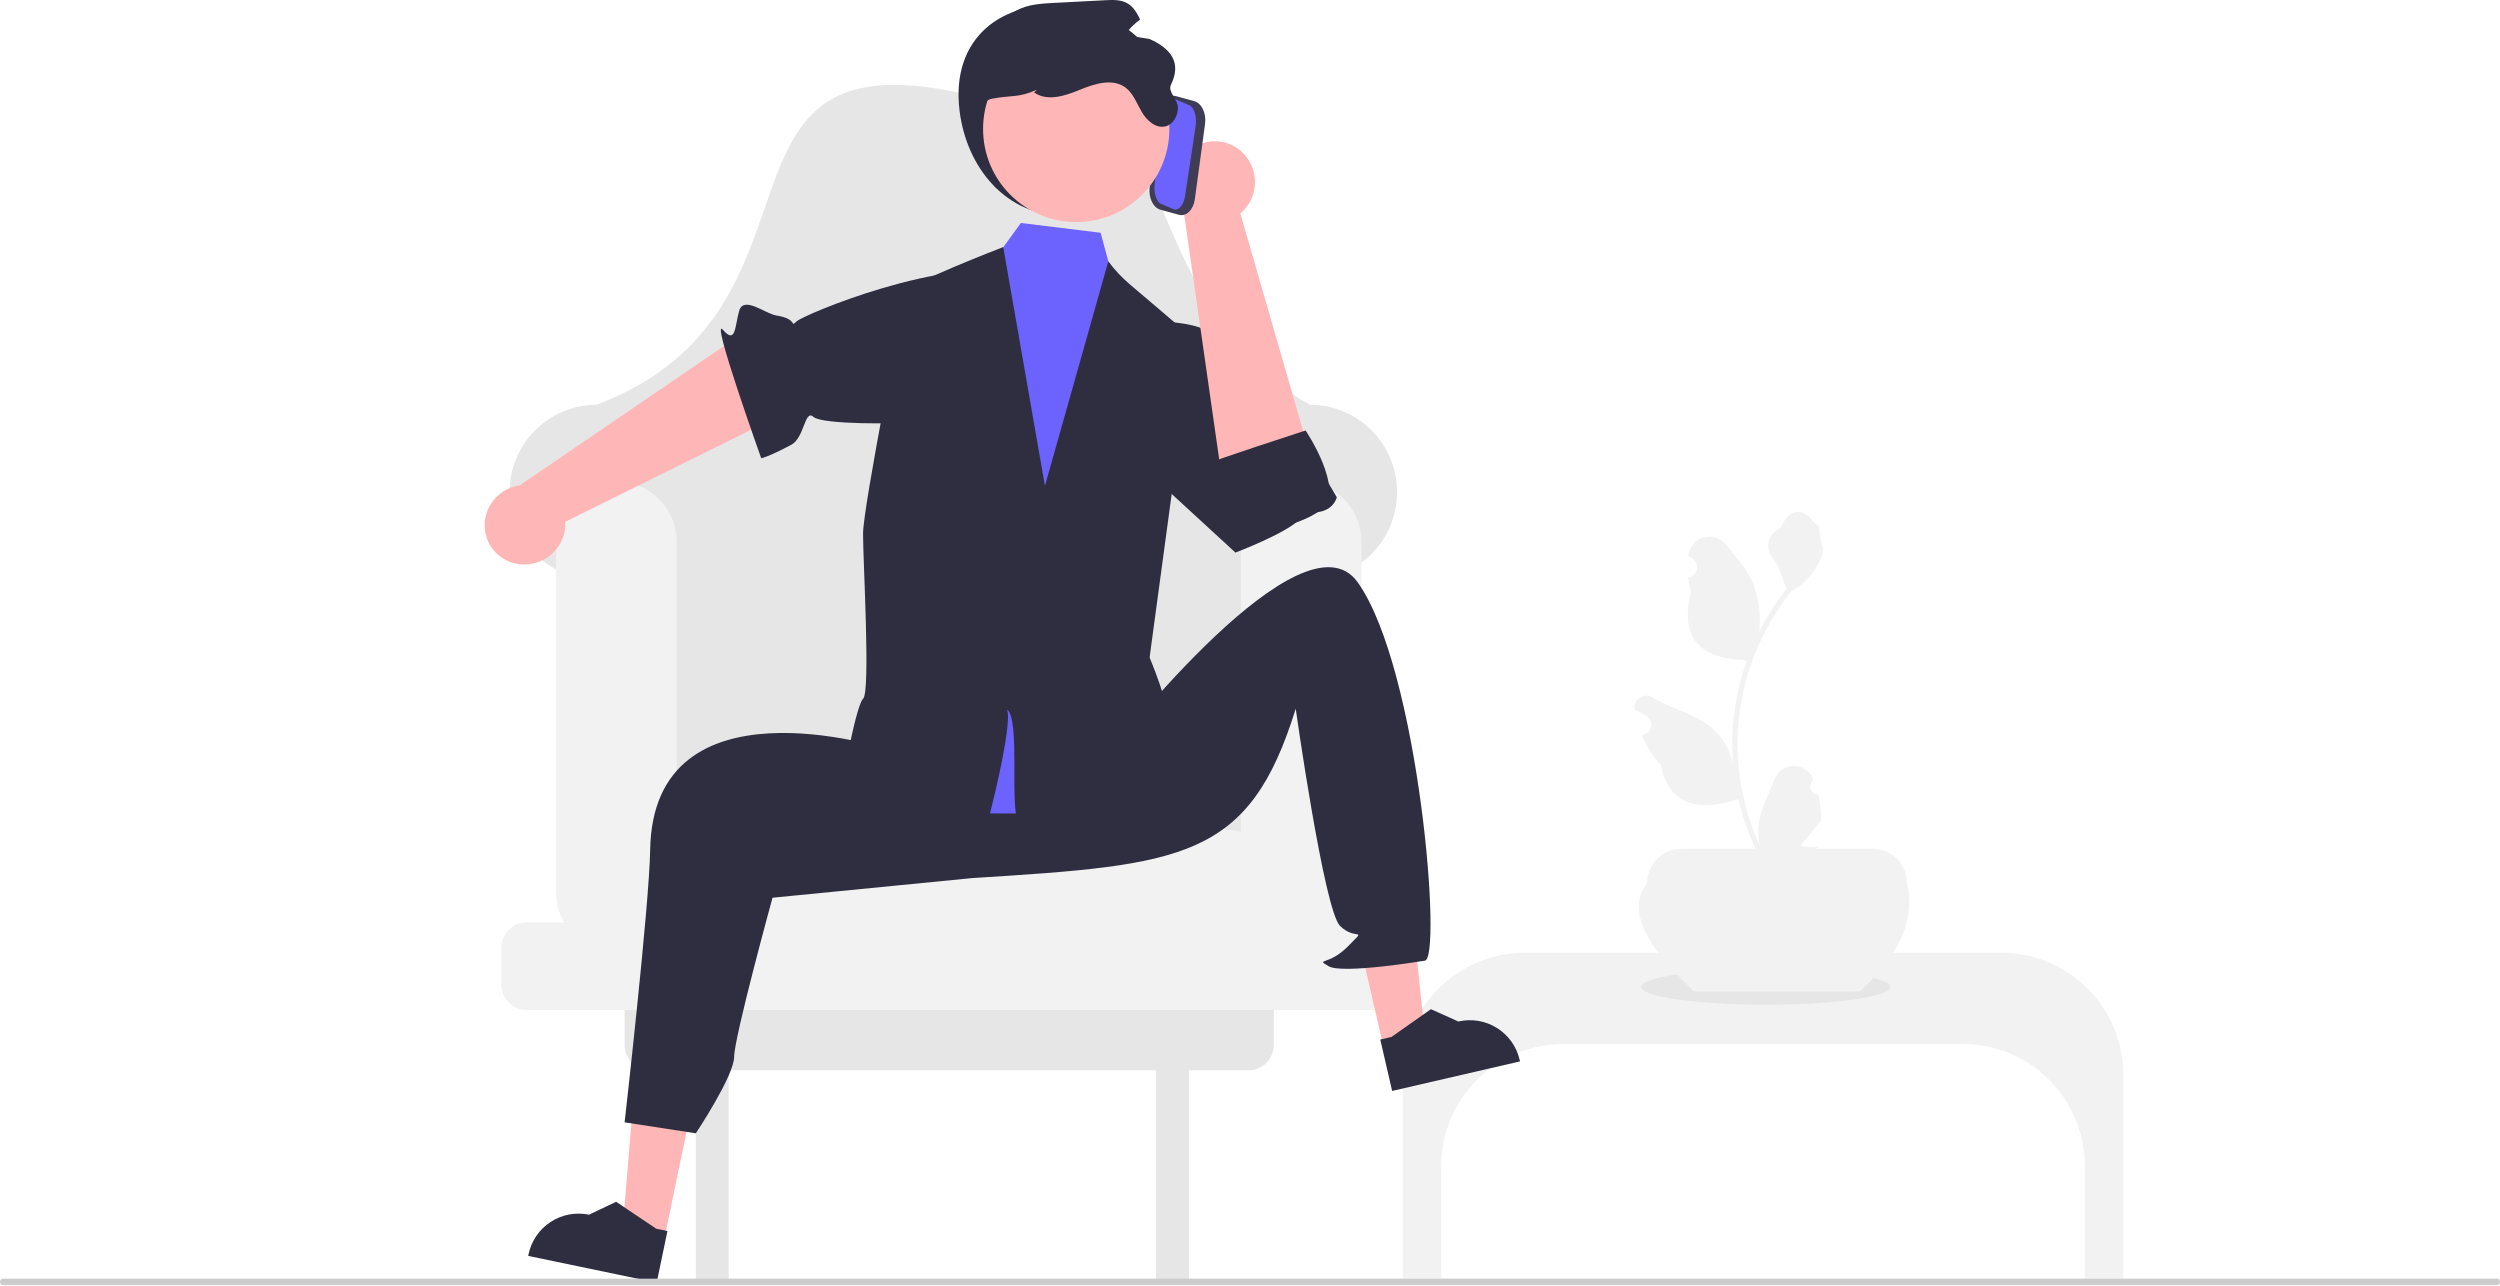 <svg width="700" height="360" viewBox="0 0 700 360" fill="none" xmlns="http://www.w3.org/2000/svg">
<g clip-path="url(#clip0_7_11)">
<path d="M509.082 222.447C508.641 222.467 508.204 222.352 507.831 222.115C507.458 221.879 507.167 221.534 506.997 221.127C506.826 220.719 506.785 220.27 506.879 219.838C506.973 219.407 507.197 219.015 507.522 218.715L507.669 218.128C507.65 218.081 507.63 218.034 507.61 217.988C507.166 216.938 506.422 216.043 505.47 215.416C504.519 214.788 503.404 214.455 502.264 214.46C501.125 214.464 500.012 214.805 499.065 215.439C498.119 216.074 497.381 216.975 496.944 218.027C495.2 222.229 492.979 226.438 492.432 230.88C492.191 232.844 492.292 234.834 492.732 236.763C488.635 227.825 486.507 218.111 486.493 208.279C486.492 205.811 486.63 203.346 486.904 200.894C487.131 198.884 487.445 196.888 487.848 194.906C490.044 184.155 494.759 174.078 501.606 165.502C504.92 163.694 507.6 160.914 509.285 157.536C509.895 156.321 510.327 155.025 510.566 153.687C510.192 153.736 509.156 148.043 509.438 147.693C508.917 146.903 507.985 146.51 507.416 145.738C504.586 141.902 500.687 142.572 498.652 147.785C494.304 149.98 494.262 153.619 496.93 157.119C498.627 159.346 498.86 162.359 500.35 164.742C500.196 164.939 500.037 165.129 499.884 165.325C497.083 168.926 494.642 172.793 492.596 176.871C493.093 172.303 492.5 167.682 490.863 163.388C489.204 159.387 486.095 156.017 483.357 152.557C480.069 148.402 473.325 150.215 472.745 155.483C472.74 155.534 472.734 155.585 472.729 155.636C473.136 155.865 473.534 156.109 473.923 156.366C474.413 156.693 474.792 157.16 475.011 157.706C475.23 158.252 475.28 158.852 475.152 159.427C475.025 160.001 474.727 160.524 474.298 160.926C473.868 161.328 473.327 161.592 472.746 161.681L472.686 161.691C472.831 163.156 473.087 164.609 473.452 166.036C469.94 179.619 477.523 184.566 488.35 184.789C488.589 184.911 488.822 185.034 489.061 185.15C487.005 190.976 485.716 197.045 485.225 203.204C484.947 206.838 484.963 210.488 485.274 214.119L485.255 213.99C484.471 209.953 482.317 206.31 479.158 203.676C474.465 199.821 467.835 198.402 462.773 195.303C462.235 194.958 461.609 194.774 460.97 194.772C460.331 194.771 459.704 194.952 459.165 195.295C458.625 195.637 458.194 196.127 457.924 196.707C457.654 197.286 457.555 197.931 457.639 198.565C457.645 198.61 457.652 198.655 457.659 198.7C458.414 199.007 459.149 199.361 459.859 199.76C460.266 199.99 460.664 200.233 461.054 200.491C461.543 200.818 461.922 201.285 462.141 201.831C462.361 202.377 462.41 202.976 462.283 203.551C462.155 204.125 461.857 204.648 461.428 205.05C460.999 205.453 460.458 205.716 459.876 205.806L459.816 205.815C459.774 205.821 459.737 205.827 459.694 205.833C460.983 208.912 462.793 211.746 465.044 214.211C467.24 226.069 476.673 227.194 486.763 223.74H486.769C487.876 228.551 489.48 233.234 491.555 237.713H508.654C508.715 237.523 508.77 237.327 508.825 237.137C507.243 237.237 505.654 237.142 504.094 236.855C505.363 235.299 506.631 233.73 507.9 232.173C507.928 232.144 507.955 232.113 507.98 232.081C508.623 231.285 509.273 230.494 509.916 229.697L509.916 229.696C509.951 227.254 509.67 224.818 509.082 222.447Z" fill="#F2F2F2"/>
<path d="M560.289 266.753H427.027C417.95 266.753 409.244 270.359 402.825 276.778C396.406 283.197 392.8 291.903 392.8 300.981V358.024H403.538V326.548C403.538 317.47 407.144 308.764 413.563 302.345C419.981 295.926 428.687 292.32 437.765 292.32H549.551C558.628 292.32 567.334 295.926 573.753 302.345C580.172 308.764 583.778 317.47 583.778 326.548V358.024H594.516V300.981C594.516 291.903 590.91 283.197 584.491 276.778C578.072 270.359 569.366 266.753 560.289 266.753Z" fill="#F2F2F2"/>
<path d="M494.425 281.326C513.698 281.326 529.322 279.094 529.322 276.341C529.322 273.587 513.698 271.355 494.425 271.355C475.151 271.355 459.527 273.587 459.527 276.341C459.527 279.094 475.151 281.326 494.425 281.326Z" fill="#E6E6E6"/>
<path d="M520.806 277.591H474.324C462.85 266.594 454.645 255.996 461.214 247.198C461.214 244.67 462.218 242.244 464.006 240.456C465.795 238.668 468.22 237.664 470.749 237.664H524.382C526.911 237.664 529.336 238.668 531.124 240.456C532.912 242.244 533.917 244.67 533.917 247.198C536.418 257.222 531.95 267.355 520.806 277.591Z" fill="#F2F2F2"/>
<path d="M366.69 113.306C311.231 81.845 332.451 0.829 271.529 26.638C192.421 7.799 237.387 86.488 167.165 113.306C163.95 113.306 160.765 113.94 157.794 115.171C154.823 116.401 152.123 118.205 149.849 120.479C147.575 122.753 145.772 125.453 144.541 128.424C143.31 131.395 142.677 134.579 142.677 137.795C142.677 141.083 143.339 144.338 144.624 147.365C145.909 150.392 147.791 153.129 150.156 155.413C152.522 157.697 155.324 159.481 158.394 160.659C161.464 161.837 164.74 162.384 168.026 162.269L177.191 161.946V239.091H356.664V161.946L365.829 162.269C369.115 162.384 372.391 161.837 375.461 160.659C378.532 159.481 381.333 157.697 383.699 155.413C386.065 153.129 387.946 150.392 389.231 147.365C390.516 144.338 391.178 141.083 391.178 137.795C391.178 134.579 390.545 131.395 389.314 128.424C388.084 125.453 386.28 122.753 384.006 120.479C381.732 118.205 379.032 116.401 376.061 115.171C373.09 113.94 369.906 113.306 366.69 113.306Z" fill="#E6E6E6"/>
<path d="M349.568 275.139H181.986C180.104 275.139 178.299 275.887 176.968 277.218C175.638 278.549 174.89 280.353 174.89 282.235V292.587C174.89 294.469 175.638 296.274 176.968 297.604C178.299 298.935 180.104 299.683 181.986 299.683H194.831V359.507H204.035V299.683H323.684V359.507H332.888V299.683H349.568C351.45 299.683 353.255 298.935 354.586 297.604C355.917 296.273 356.664 294.469 356.664 292.587V282.235C356.664 280.353 355.917 278.549 354.586 277.218C353.255 275.887 351.45 275.139 349.568 275.139Z" fill="#E6E6E6"/>
<path d="M384.082 258.266H378.945C380.43 255.702 381.211 252.792 381.208 249.829V151.655C381.208 147.18 379.43 142.888 376.265 139.724C373.101 136.56 368.809 134.782 364.334 134.782C359.859 134.782 355.567 136.56 352.403 139.724C349.238 142.888 347.461 147.18 347.461 151.655V232.798C221.143 215.056 303.463 215.235 189.463 233.362V151.655C189.463 147.18 187.685 142.888 184.52 139.724C181.356 136.56 177.064 134.782 172.589 134.782C168.114 134.782 163.822 136.56 160.658 139.724C157.493 142.888 155.715 147.18 155.715 151.655V249.829C155.712 252.792 156.493 255.702 157.978 258.266H147.472C145.59 258.266 143.785 259.013 142.454 260.344C141.123 261.675 140.376 263.48 140.376 265.362V275.713C140.376 277.595 141.123 279.4 142.454 280.731C143.785 282.061 145.59 282.809 147.472 282.809H384.082C385.964 282.809 387.769 282.061 389.1 280.731C390.431 279.4 391.178 277.595 391.178 275.713V265.362C391.178 263.48 390.431 261.675 389.1 260.344C387.769 259.013 385.964 258.266 384.082 258.266Z" fill="#F2F2F2"/>
<path d="M145.782 158.002C148.762 158.274 151.732 157.372 154.057 155.488C156.383 153.605 157.882 150.887 158.235 147.915C158.298 147.31 158.31 146.701 158.271 146.093L228.535 111.33L211.466 90.933L145.537 135.889C143.032 136.242 140.714 137.416 138.945 139.225C137.176 141.035 136.056 143.379 135.759 145.893C135.447 148.784 136.295 151.681 138.119 153.947C139.942 156.213 142.59 157.661 145.482 157.974C145.582 157.985 145.682 157.994 145.782 158.002Z" fill="#FFB6B6"/>
<path d="M300.179 94.915C300.179 94.915 307.003 81.376 285.697 76.463C264.391 71.551 225.056 88.094 223.055 89.983C221.053 91.873 223.653 89.306 217.323 88.322C214.284 87.85 208.217 82.707 206.971 87.034C205.725 91.361 206.069 96.558 202.424 92.352C198.778 88.145 213.144 128.318 213.144 128.318C213.144 128.318 214.998 128.02 221.569 124.536C225.26 122.579 225.299 114.453 227.769 116.726C230.238 118.999 252.193 118.613 253.427 118.314C254.661 118.014 260.193 107.829 260.193 107.829L300.179 94.915Z" fill="#2F2E41"/>
<path d="M186.001 346.86L174.304 344.421L178.141 298.142L195.406 301.741L186.001 346.86Z" fill="#FFB6B6"/>
<path d="M183.87 359.149L147.898 351.651L147.993 351.197C148.767 347.483 150.985 344.23 154.157 342.151C157.33 340.073 161.199 339.34 164.912 340.113L164.913 340.113L172.522 336.498L183.743 344.038L186.883 344.692L183.87 359.149Z" fill="#2F2E41"/>
<path d="M387.406 293.22L399.048 290.531L394.216 244.345L377.034 248.313L387.406 293.22Z" fill="#FFB6B6"/>
<path d="M389.801 305.46L425.603 297.191L425.498 296.739C424.644 293.043 422.358 289.838 419.141 287.828C415.924 285.818 412.041 285.168 408.345 286.021L408.344 286.022L400.659 282.57L389.603 290.35L386.478 291.072L389.801 305.46Z" fill="#2F2E41"/>
<path d="M250.054 186.937L248.046 209.652C248.046 209.652 182.839 188.71 182.046 237.971C181.793 253.664 174.89 314.255 174.89 314.255L194.831 317.323C194.831 317.323 205.569 301.217 205.569 295.848C205.569 290.479 216.307 251.363 216.307 251.363L272.271 245.859C331.354 242.159 349.761 240.625 362.8 198.441C362.8 198.441 370.749 254.881 375.212 259.258C379.674 263.635 382.977 259.283 377.49 264.91C372.004 270.537 368.169 268.236 372.004 270.537C375.839 272.838 398.848 269.003 398.848 269.003C403.987 269.58 397.397 187.34 380.176 163.07C364.809 141.412 311.788 209.469 311.788 209.469L250.054 186.937Z" fill="#2F2E41"/>
<path d="M319.147 90.311C319.147 90.311 339.079 88.049 343.324 97.601C347.569 107.153 358.268 127.042 358.268 127.042C358.268 127.042 352.782 129.38 358.385 123.308C360.896 120.586 356.262 122.246 359.446 121.185C362.63 120.124 363.691 121.185 363.691 121.185L374.305 139.228C374.305 139.228 373.451 143.339 367.937 143.473C362.423 143.607 371.121 138.166 363.691 145.596C359.855 149.432 345.927 154.723 345.927 154.723L310.322 122.003L319.147 90.311Z" fill="#2F2E41"/>
<path d="M256.294 80.619L276.439 75.399L285.842 62.429L308.174 65.175L312.928 82.865L328.827 92.094C328.827 92.094 320.039 185.037 322.13 190.141C324.22 195.244 319.148 199.514 312.747 206.092C306.346 212.671 318.065 205.33 319.55 212.493C321.036 219.655 331.863 227.235 319.55 227.16C307.238 227.084 239.514 230.503 241.637 222.012C243.76 213.522 237.156 211.198 240.357 205.874C243.558 200.551 245.712 203.526 244.635 195.67C243.558 187.815 244.619 182.508 244.619 178.263C244.619 174.017 248.175 135.439 248.175 135.439L256.294 80.619Z" fill="#6C63FF"/>
<path d="M328.667 227.319C332.509 234.175 310.868 236.192 287.423 235.269C286.97 233.532 286.219 231.888 285.205 230.408C282.615 226.65 285.746 201.231 281.968 198.663C283.677 202.802 276.767 230.312 275.324 234.547C254.118 232.849 234.791 228.996 235.025 224.411C235.088 223.074 239.514 197.602 241.658 195.67C243.792 193.738 241.637 157.271 241.658 149.448C241.669 141.616 253.312 84.038 253.312 81.915C253.312 79.793 280.907 69.179 280.907 69.179L292.581 136.044L310.327 73.17C312.062 75.529 314.068 77.677 316.302 79.57C319.858 82.531 333.974 94.651 333.974 94.651L321.885 184.101C321.885 184.101 327.606 197.602 327.309 202.961C327.193 207.214 326.357 211.417 324.836 215.39C323.116 220.431 323.297 217.725 328.667 227.319Z" fill="#2F2E41"/>
<path d="M347.655 42.49C349.867 44.506 351.204 47.307 351.383 50.294C351.561 53.282 350.567 56.222 348.611 58.487C348.206 58.942 347.765 59.362 347.291 59.743L369.032 135.061L342.46 136.222L331.167 57.228C329.738 55.14 329.04 52.637 329.183 50.11C329.325 47.584 330.3 45.175 331.955 43.261C332.908 42.181 334.063 41.299 335.356 40.666C336.65 40.032 338.055 39.659 339.492 39.569C340.929 39.478 342.37 39.672 343.733 40.138C345.095 40.605 346.352 41.335 347.432 42.287C347.508 42.354 347.582 42.421 347.655 42.49Z" fill="#FFB6B6"/>
<path d="M338.275 129.795C339.124 129.119 365.567 120.534 365.567 120.534C365.567 120.534 376.798 137.243 370.011 142.65C363.224 148.056 348.399 149.466 348.399 149.466C348.399 149.466 342.17 145.961 342.316 141.831C342.463 137.7 338.275 129.795 338.275 129.795Z" fill="#2F2E41"/>
<path d="M321.913 52.376L324.787 31.207C325.186 28.272 327.191 26.345 329.257 26.911L334.396 28.319C336.462 28.886 337.819 31.735 337.42 34.67L334.546 55.839C334.147 58.774 332.142 60.702 330.076 60.135L324.937 58.727C322.871 58.161 321.514 55.312 321.913 52.376Z" fill="#3F3D56"/>
<path d="M323.337 51.147L326.267 31.782C326.673 29.097 328.135 27.393 329.525 27.984L332.984 29.452C334.374 30.042 335.175 32.707 334.769 35.392L331.839 54.757C331.433 57.442 329.971 59.146 328.581 58.556L325.122 57.087C323.732 56.497 322.931 53.832 323.337 51.147Z" fill="#6C63FF"/>
<path d="M268.68 31.033C270.678 47.153 281.848 60.444 298.091 60.444C301.953 60.444 305.777 59.683 309.346 58.205C312.914 56.727 316.156 54.561 318.887 51.83C321.618 49.099 323.784 45.856 325.262 42.288C326.74 38.72 327.501 34.896 327.501 31.033C327.501 14.79 314.264 3.125 298.091 1.623C280.93 0.03 266.115 10.338 268.68 31.033Z" fill="#2F2E41"/>
<path d="M301.342 62.19C315.745 62.19 327.422 50.514 327.422 36.11C327.422 21.707 315.745 10.03 301.342 10.03C286.938 10.03 275.262 21.707 275.262 36.11C275.262 50.514 286.938 62.19 301.342 62.19Z" fill="#FFB6B6"/>
<path d="M274.336 38.952C275.162 44.619 279.992 52.526 278.861 52.526C277.73 52.526 269.687 29.163 277.73 27.64C283.563 26.535 284.867 27.504 290.319 25.14L289.55 25.864C293.159 28.488 298.181 26.871 302.299 25.163C306.427 23.466 311.438 21.848 315.058 24.461C317.332 26.102 318.293 28.952 319.707 31.373C321.121 33.805 323.734 36.101 326.426 35.355C328.587 34.755 329.831 32.334 329.82 30.095C329.809 27.855 326.892 25.724 327.874 23.715C330.785 17.76 328.167 13.701 321.823 10.899C319.515 10.548 317.207 10.19 314.9 9.824C316.109 8.149 317.575 6.676 319.244 5.458C318.384 3.704 317.4 1.94 315.737 0.967C313.893 -0.13 311.608 -0.051 309.47 0.062C304.697 0.311 299.927 0.56 295.161 0.809C291.632 0.99 287.978 1.204 284.822 2.822C280.886 4.847 278.307 8.795 276.429 12.81C272.221 21.837 272.888 29.099 274.336 38.952Z" fill="#2F2E41"/>
<path d="M4.03988e-06 358.932C-0 359.052 0.023 359.171 0.069 359.281C0.115 359.392 0.182 359.493 0.267 359.578C0.351 359.663 0.452 359.73 0.563 359.776C0.674 359.821 0.793 359.845 0.913 359.844H699.087C699.329 359.844 699.561 359.748 699.733 359.577C699.904 359.406 700 359.174 700 358.932C700 358.69 699.904 358.457 699.733 358.286C699.561 358.115 699.329 358.019 699.087 358.019H0.913C0.793 358.019 0.674 358.042 0.563 358.088C0.452 358.133 0.351 358.201 0.267 358.286C0.182 358.37 0.115 358.471 0.069 358.582C0.023 358.693 -0 358.812 4.03988e-06 358.932Z" fill="#CCCCCC"/>
</g>
<defs>
<clipPath id="clip0_7_11">
<rect width="700" height="359.844" fill="white"/>
</clipPath>
</defs>
</svg>
